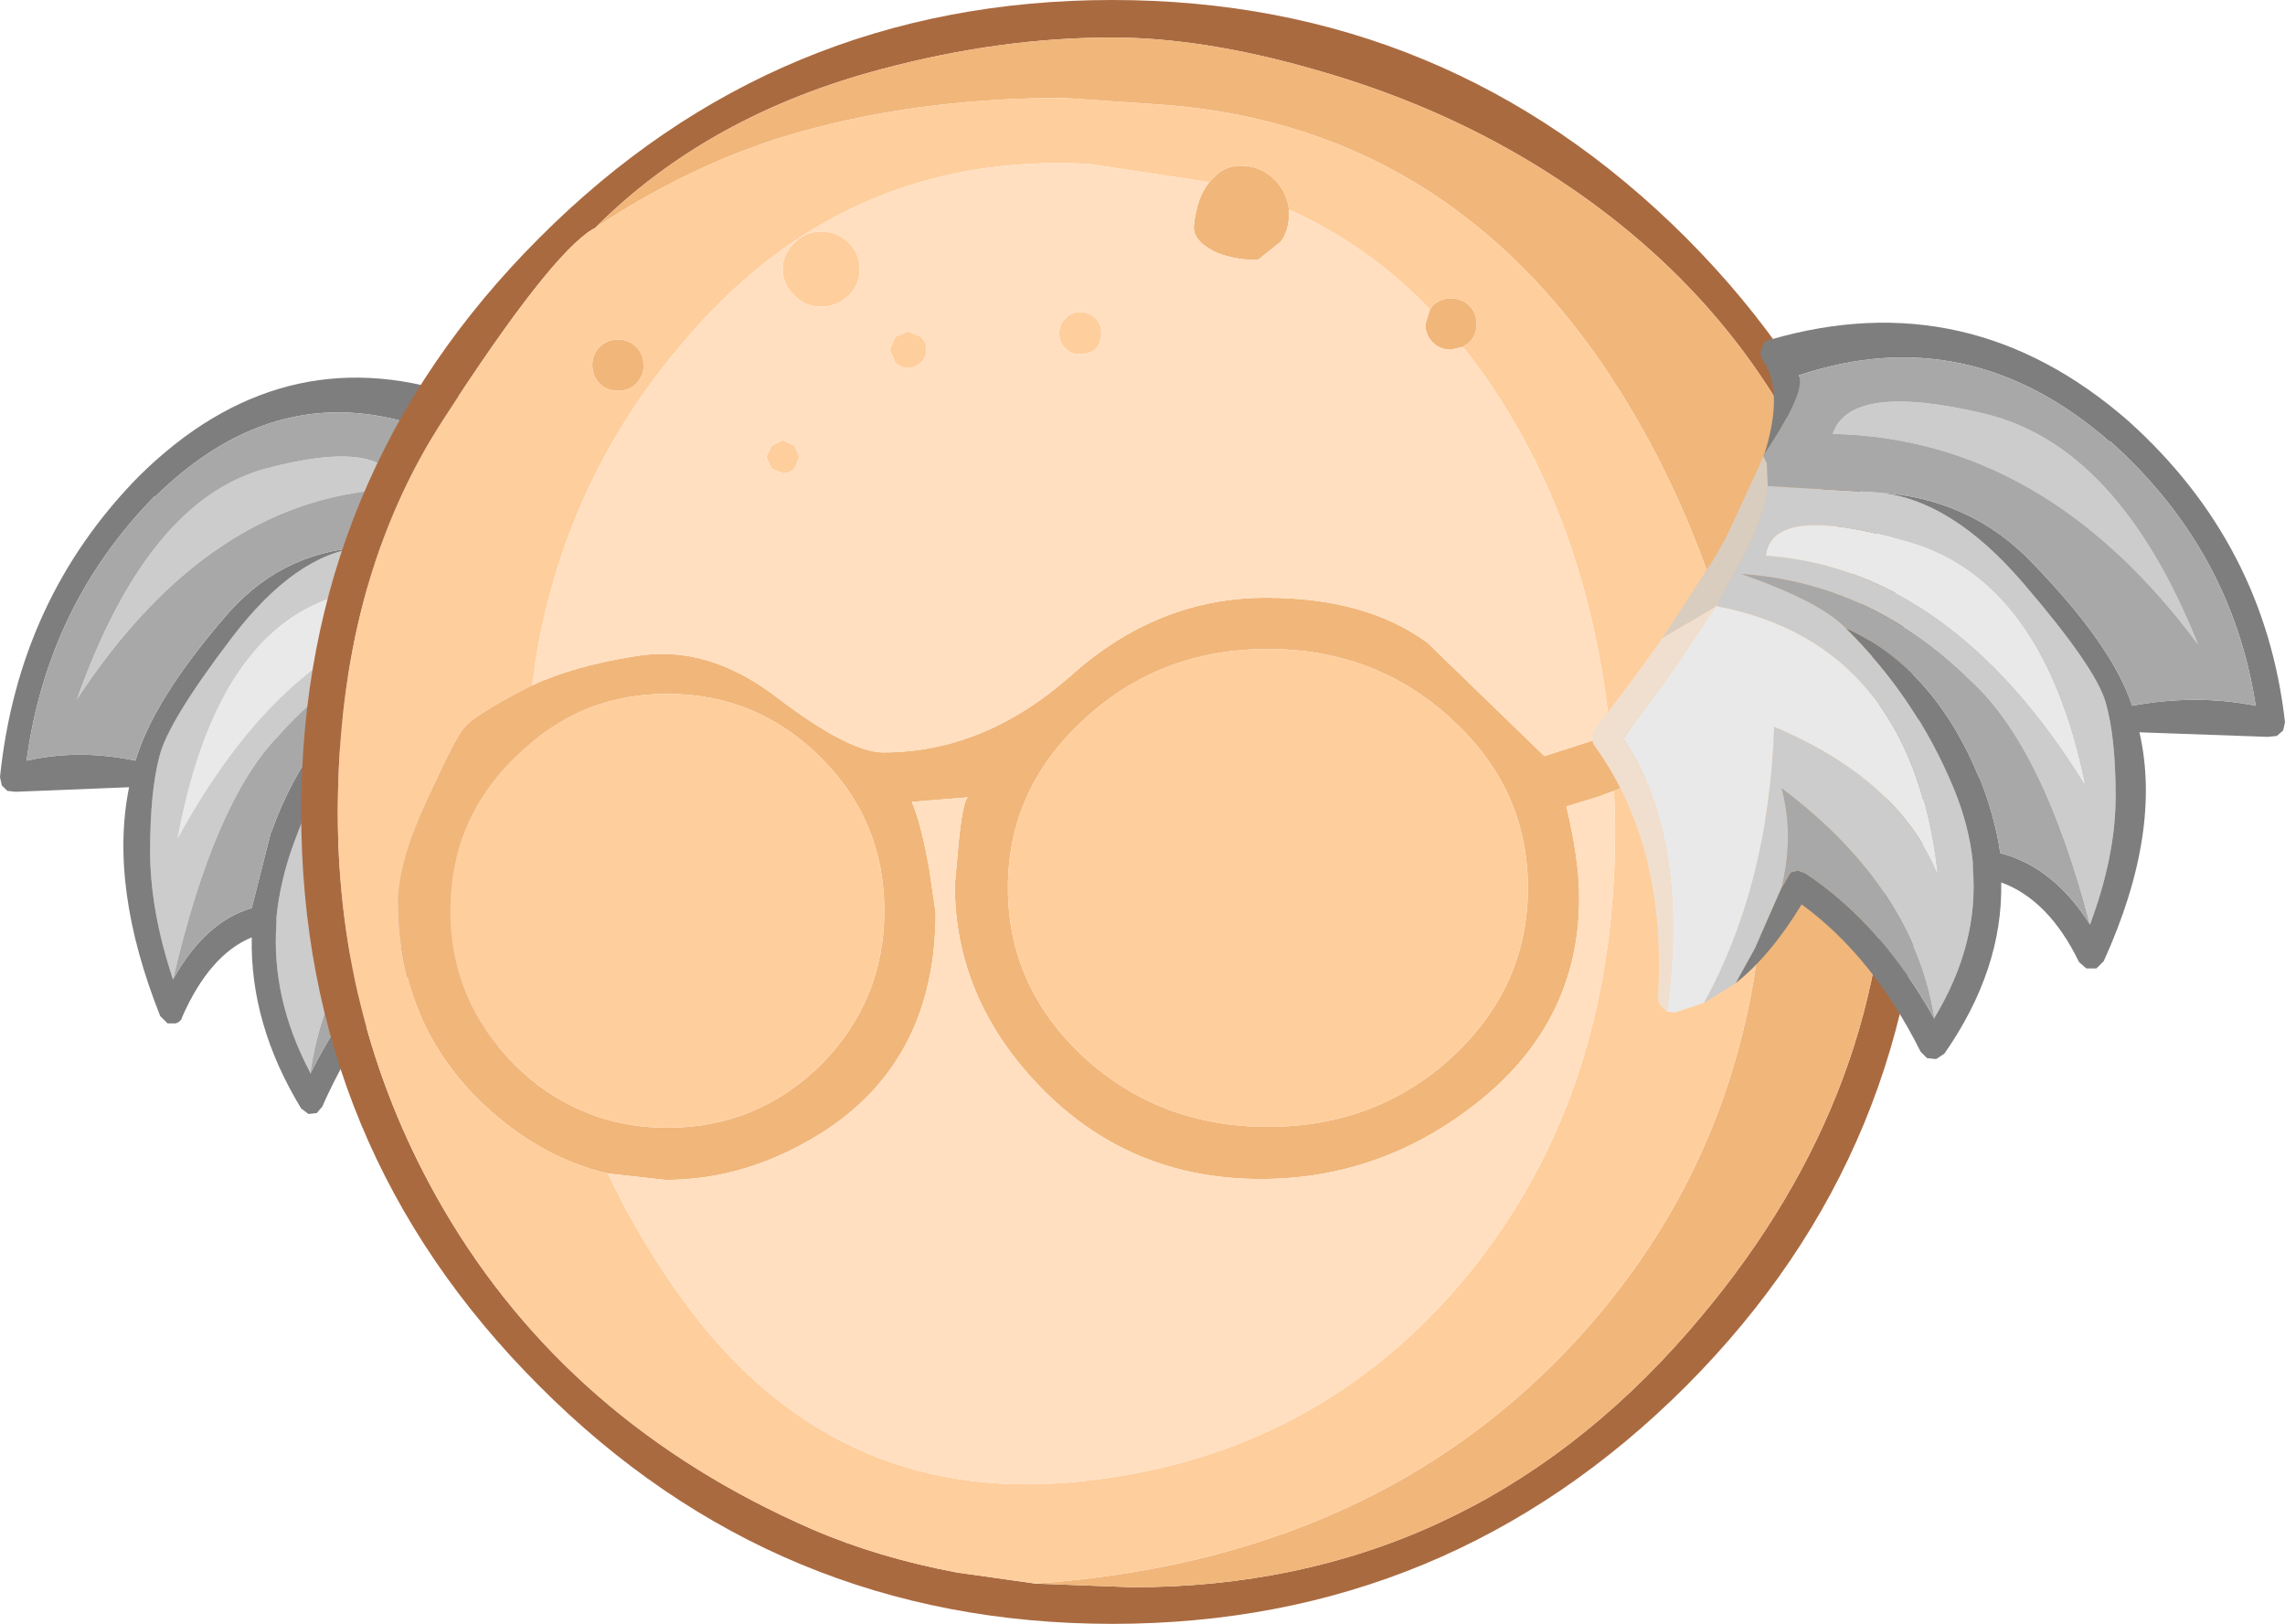 <?xml version="1.0" encoding="UTF-8" standalone="no"?>
<svg xmlns:ffdec="https://www.free-decompiler.com/flash" xmlns:xlink="http://www.w3.org/1999/xlink" ffdec:objectType="shape" height="88.7px" width="124.8px" xmlns="http://www.w3.org/2000/svg">
  <g transform="matrix(1.0, 0.0, 0.0, 1.0, 61.2, 62.85)">
    <path d="M-42.95 -30.25 Q-36.4 -32.4 -36.1 -29.5 -45.1 -28.75 -51.5 -17.05 -49.45 -28.15 -42.95 -30.25 M-31.3 -4.6 L-31.65 -4.55 -31.7 -4.55 -33.05 -5.05 -33.1 -5.05 Q-36.25 -11.5 -36.5 -20.15 -42.45 -17.3 -44.35 -12.2 -43.1 -24.75 -33.65 -26.75 L-33.6 -26.65 -33.5 -26.4 -32.05 -23.95 -31.9 -23.7 -31.5 -23.05 -29.2 -19.5 Q-32.45 -14.15 -31.3 -4.6" fill="#e9e9e9" fill-rule="evenodd" stroke="none"/>
    <path d="M-41.5 -32.95 L-36.2 -33.3 Q-36.05 -32.15 -35.5 -30.55 L-35.05 -29.55 -33.65 -26.75 Q-43.1 -24.75 -44.35 -12.2 -42.45 -17.3 -36.5 -20.15 -36.25 -11.5 -33.1 -5.05 L-34.65 -6.15 -35.55 -8.05 -36.85 -11.35 Q-37.45 -14.25 -36.85 -16.8 -43.2 -11.4 -44.25 -4.25 -46.4 -8.3 -46.1 -12.45 L-46.1 -12.75 Q-45.9 -14.75 -45.15 -16.8 -43.35 -21.75 -39.95 -25.55 -38.7 -27.0 -34.9 -28.5 -41.25 -28.0 -46.0 -22.65 -49.5 -19.05 -51.75 -9.35 -53.0 -13.1 -53.0 -16.35 -53.0 -19.6 -52.5 -21.5 -52.05 -23.4 -48.55 -28.0 -45.05 -32.6 -41.5 -32.95 M-42.95 -30.25 Q-49.45 -28.15 -51.5 -17.05 -45.1 -28.75 -36.1 -29.5 -36.4 -32.4 -42.95 -30.25 M-46.7 -37.25 Q-40.15 -39.0 -39.35 -36.15 -49.6 -35.9 -57.0 -24.65 -53.15 -35.5 -46.7 -37.25" fill="#cccccc" fill-rule="evenodd" stroke="none"/>
    <path d="M-36.0 -35.0 Q-38.05 -38.45 -37.7 -39.35 -45.9 -42.45 -52.75 -35.7 L-52.75 -35.75 Q-58.6 -29.8 -59.75 -21.3 -56.9 -21.95 -53.8 -21.3 -52.85 -24.55 -49.0 -29.05 -46.0 -32.65 -41.5 -32.95 -45.05 -32.6 -48.55 -28.0 -52.05 -23.4 -52.5 -21.5 -53.0 -19.6 -53.0 -16.35 -53.0 -13.1 -51.75 -9.35 -50.0 -12.5 -47.45 -13.25 L-46.4 -17.4 -46.4 -17.35 Q-44.25 -23.35 -39.95 -25.55 -43.35 -21.75 -45.15 -16.8 -45.9 -14.75 -46.1 -12.75 L-46.1 -12.45 Q-46.4 -8.3 -44.25 -4.25 L-44.25 -4.2 Q-41.65 -9.4 -38.0 -12.15 L-37.65 -12.3 -37.3 -12.2 -36.85 -11.35 -35.55 -8.05 -34.65 -6.15 Q-36.3 -7.65 -37.8 -10.45 -41.3 -7.6 -43.6 -2.4 L-43.9 -2.05 -44.35 -2.0 -44.75 -2.3 Q-47.55 -6.9 -47.45 -11.65 -49.75 -10.7 -51.25 -7.3 -51.3 -7.05 -51.6 -6.95 L-52.05 -6.95 -52.45 -7.35 Q-55.25 -14.4 -54.15 -19.85 L-60.35 -19.6 -60.8 -19.65 -61.1 -19.95 -61.2 -20.4 Q-60.2 -30.15 -53.6 -36.85 -45.9 -44.45 -36.3 -41.3 L-35.95 -41.05 -35.85 -40.6 -35.95 -40.15 Q-37.0 -38.45 -36.0 -35.0" fill="#7e7e7e" fill-rule="evenodd" stroke="none"/>
    <path d="M-41.5 -32.95 Q-46.0 -32.65 -49.0 -29.05 -52.85 -24.55 -53.8 -21.3 -56.9 -21.95 -59.75 -21.3 -58.6 -29.8 -52.75 -35.75 L-52.75 -35.7 Q-45.9 -42.45 -37.7 -39.35 -38.05 -38.45 -36.0 -35.0 L-35.95 -35.0 -35.95 -34.95 -36.15 -34.55 -36.2 -33.3 -41.5 -32.95 M-36.85 -11.35 L-37.3 -12.2 -37.65 -12.3 -38.0 -12.15 Q-41.65 -9.4 -44.25 -4.2 L-44.25 -4.25 Q-43.2 -11.4 -36.85 -16.8 -37.45 -14.25 -36.85 -11.35 M-39.95 -25.55 Q-44.25 -23.35 -46.4 -17.35 L-46.4 -17.4 -47.45 -13.25 Q-50.0 -12.5 -51.75 -9.35 -49.5 -19.05 -46.0 -22.65 -41.25 -28.0 -34.9 -28.5 -38.7 -27.0 -39.95 -25.55 M-46.7 -37.25 Q-53.15 -35.5 -57.0 -24.65 -49.6 -35.9 -39.35 -36.15 -40.15 -39.0 -46.7 -37.25" fill="#a8a8a8" fill-rule="evenodd" stroke="none"/>
    <path d="M-36.2 -33.3 L-36.15 -34.55 -35.95 -34.95 -35.85 -34.55 -34.2 -30.55 -33.7 -29.55 -31.1 -25.0 -33.6 -26.65 -33.65 -26.75 -35.05 -29.55 -35.5 -30.55 Q-36.05 -32.15 -36.2 -33.3" fill="#d9cdc0" fill-rule="evenodd" stroke="none"/>
    <path d="M-31.1 -25.0 L-29.85 -23.05 -27.8 -20.0 -27.7 -19.55 -27.8 -19.1 Q-31.3 -13.6 -30.9 -5.35 L-31.0 -4.9 -31.3 -4.6 Q-32.45 -14.15 -29.2 -19.5 L-31.5 -23.05 -31.9 -23.7 -32.05 -23.95 -33.5 -26.4 -33.6 -26.65 -31.1 -25.0" fill="#f0dfce" fill-rule="evenodd" stroke="none"/>
    <path d="M-4.65 23.65 L0.65 23.85 Q18.85 23.85 31.0 9.9 41.85 -2.55 41.85 -17.35 41.85 -40.75 24.65 -52.55 18.4 -56.85 10.6 -59.05 4.5 -60.8 -0.45 -60.8 -6.55 -60.8 -12.95 -59.1 -22.5 -56.6 -28.7 -50.4 L-28.75 -50.35 -28.8 -50.35 Q-31.15 -48.95 -36.95 -40.0 -42.75 -31.1 -42.75 -18.45 -42.75 -6.75 -37.0 3.15 -30.15 14.9 -16.8 20.7 -13.2 22.25 -8.9 23.05 L-4.65 23.65 M43.85 -18.5 Q43.85 -0.15 30.9 12.85 17.9 25.85 -0.45 25.85 -18.8 25.85 -31.75 12.85 -44.75 -0.15 -44.75 -18.5 -44.75 -36.85 -31.75 -49.85 -18.8 -62.85 -0.45 -62.85 17.9 -62.85 30.9 -49.85 43.85 -36.85 43.85 -18.5" fill="#aa6a40" fill-rule="evenodd" stroke="none"/>
    <path d="M4.85 -52.9 L5.35 -53.4 Q5.9 -53.8 6.55 -53.8 7.65 -53.8 8.4 -53.05 9.1 -52.35 9.2 -51.4 L9.2 -51.15 Q9.2 -50.25 8.75 -49.65 L7.5 -48.65 Q6.05 -48.65 5.05 -49.15 4.0 -49.7 4.0 -50.45 4.15 -52.05 4.85 -52.9 M16.9 -45.95 L17.05 -46.15 Q17.45 -46.55 18.05 -46.55 18.65 -46.55 19.05 -46.15 19.45 -45.75 19.45 -45.15 19.45 -44.55 19.05 -44.15 L18.7 -43.9 18.05 -43.75 Q17.45 -43.75 17.05 -44.15 16.65 -44.55 16.65 -45.15 L16.9 -45.95 M26.75 -22.7 L29.1 -23.5 30.3 -23.7 Q30.8 -23.7 31.2 -23.3 31.7 -22.85 31.7 -22.1 31.7 -21.6 31.05 -21.25 L26.95 -19.65 26.0 -19.3 24.35 -18.8 Q25.05 -15.9 25.05 -13.8 25.05 -6.85 19.2 -2.4 14.05 1.55 7.65 1.55 0.45 1.55 -4.45 -3.55 -9.05 -8.35 -9.05 -14.5 L-8.8 -17.25 Q-8.55 -19.3 -8.3 -19.3 L-11.4 -19.05 Q-10.9 -17.9 -10.45 -15.4 L-10.1 -13.0 Q-10.1 -5.1 -16.05 -1.15 -20.25 1.6 -24.85 1.6 L-28.0 1.25 Q-31.6 0.4 -34.6 -2.35 -39.45 -6.8 -39.45 -13.65 -39.45 -15.8 -37.85 -19.2 -36.3 -22.65 -35.8 -23.15 -35.35 -23.7 -32.95 -25.0 L-32.15 -25.4 Q-29.95 -26.45 -26.55 -27.0 -22.55 -27.7 -18.7 -24.7 -14.8 -21.75 -12.95 -21.75 -7.45 -21.75 -2.7 -25.95 2.05 -30.2 7.95 -30.2 13.4 -30.2 16.75 -27.75 L23.15 -21.55 25.65 -22.35 26.75 -22.7 M-28.7 -50.4 Q-22.5 -56.6 -12.95 -59.1 -6.55 -60.8 -0.45 -60.8 4.5 -60.8 10.6 -59.05 18.4 -56.85 24.65 -52.55 41.85 -40.75 41.85 -17.35 41.85 -2.55 31.0 9.9 18.85 23.85 0.65 23.85 L-4.65 23.65 Q13.9 22.35 24.95 10.3 35.2 -0.9 35.2 -16.9 35.2 -20.25 33.8 -25.8 31.95 -33.25 28.55 -39.35 19.25 -56.0 2.0 -57.15 L-3.1 -57.5 Q-10.35 -57.5 -16.55 -55.9 -22.75 -54.35 -28.7 -50.4 M18.1 -5.1 Q22.25 -8.95 22.25 -14.35 22.25 -19.75 18.1 -23.55 13.95 -27.4 8.05 -27.4 2.15 -27.4 -2.0 -23.55 -6.15 -19.75 -6.15 -14.35 -6.15 -8.95 -2.0 -5.1 2.15 -1.3 8.05 -1.3 13.95 -1.3 18.1 -5.1 M-28.85 -42.9 Q-28.85 -43.5 -28.45 -43.9 -28.05 -44.3 -27.45 -44.3 -26.85 -44.3 -26.45 -43.9 -26.05 -43.5 -26.05 -42.9 -26.05 -42.3 -26.45 -41.9 -26.85 -41.5 -27.45 -41.5 -28.05 -41.5 -28.45 -41.9 -28.85 -42.3 -28.85 -42.9 M-36.6 -13.1 Q-36.6 -8.2 -33.1 -4.7 -31.45 -3.05 -29.45 -2.2 -27.3 -1.25 -24.75 -1.25 -19.85 -1.25 -16.35 -4.7 -12.9 -8.2 -12.9 -13.1 -12.9 -18.0 -16.35 -21.45 -19.85 -24.95 -24.75 -24.95 -29.2 -24.95 -32.45 -22.05 L-33.1 -21.45 Q-36.6 -18.0 -36.6 -13.1" fill="#f1b67a" fill-rule="evenodd" stroke="none"/>
    <path d="M9.2 -51.4 Q9.1 -52.35 8.4 -53.05 7.65 -53.8 6.55 -53.8 5.9 -53.8 5.35 -53.4 L4.85 -52.9 -1.75 -53.9 Q-15.25 -54.6 -24.1 -43.9 -30.8 -35.95 -32.15 -25.4 L-32.95 -25.0 Q-35.35 -23.7 -35.8 -23.15 -36.3 -22.65 -37.85 -19.2 -39.45 -15.8 -39.45 -13.65 -39.45 -6.8 -34.6 -2.35 -31.6 0.4 -28.0 1.25 -26.25 4.95 -23.8 8.3 -15.7 19.35 -2.5 18.1 10.7 16.85 19.0 6.75 27.25 -3.4 27.0 -18.3 L26.95 -19.65 31.05 -21.25 Q31.7 -21.6 31.7 -22.1 31.7 -22.85 31.2 -23.3 30.8 -23.7 30.3 -23.7 L29.1 -23.5 26.75 -22.7 Q25.6 -34.7 19.25 -43.2 L18.7 -43.9 19.05 -44.15 Q19.45 -44.55 19.45 -45.15 19.45 -45.75 19.05 -46.15 18.65 -46.55 18.05 -46.55 17.45 -46.55 17.05 -46.15 L16.9 -45.95 Q13.55 -49.45 9.2 -51.4 M-4.65 23.65 L-8.9 23.05 Q-13.2 22.25 -16.8 20.7 -30.15 14.9 -37.0 3.15 -42.75 -6.75 -42.75 -18.45 -42.75 -31.1 -36.95 -40.0 -31.15 -48.95 -28.8 -50.35 L-28.75 -50.35 -28.7 -50.4 Q-22.75 -54.35 -16.55 -55.9 -10.35 -57.5 -3.1 -57.5 L2.0 -57.15 Q19.25 -56.0 28.55 -39.35 31.95 -33.25 33.8 -25.8 35.2 -20.25 35.2 -16.9 35.2 -0.9 24.95 10.3 13.9 22.35 -4.65 23.65 M18.1 -5.1 Q13.95 -1.3 8.05 -1.3 2.15 -1.3 -2.0 -5.1 -6.15 -8.95 -6.15 -14.35 -6.15 -19.75 -2.0 -23.55 2.15 -27.4 8.05 -27.4 13.95 -27.4 18.1 -23.55 22.25 -19.75 22.25 -14.35 22.25 -8.95 18.1 -5.1 M-17.8 -38.5 L-17.55 -37.9 -17.8 -37.25 Q-18.1 -37.0 -18.45 -37.0 L-19.05 -37.25 -19.35 -37.9 -19.05 -38.5 -18.45 -38.8 -17.8 -38.5 M-10.9 -44.45 Q-10.6 -44.15 -10.6 -43.75 -10.6 -43.35 -10.9 -43.05 -11.2 -42.75 -11.6 -42.75 -12.0 -42.75 -12.3 -43.05 L-12.6 -43.75 -12.3 -44.45 -11.6 -44.75 -10.9 -44.45 M-1.35 -45.45 Q-1.05 -45.15 -1.05 -44.65 -1.05 -44.15 -1.35 -43.8 -1.7 -43.5 -2.2 -43.5 -2.7 -43.5 -3.0 -43.8 -3.35 -44.15 -3.35 -44.65 -3.35 -45.15 -3.0 -45.45 -2.7 -45.8 -2.2 -45.8 -1.7 -45.8 -1.35 -45.45 M-17.8 -49.6 Q-17.2 -50.2 -16.35 -50.2 -15.5 -50.2 -14.85 -49.6 -14.25 -49.0 -14.25 -48.15 -14.25 -47.3 -14.85 -46.7 -15.5 -46.1 -16.35 -46.1 -17.2 -46.1 -17.8 -46.7 -18.45 -47.3 -18.45 -48.15 -18.45 -49.0 -17.8 -49.6 M-28.85 -42.9 Q-28.85 -42.3 -28.45 -41.9 -28.05 -41.5 -27.45 -41.5 -26.85 -41.5 -26.45 -41.9 -26.05 -42.3 -26.05 -42.9 -26.05 -43.5 -26.45 -43.9 -26.85 -44.3 -27.45 -44.3 -28.05 -44.3 -28.45 -43.9 -28.85 -43.5 -28.85 -42.9 M-36.6 -13.1 Q-36.6 -18.0 -33.1 -21.45 L-32.45 -22.05 Q-29.2 -24.95 -24.75 -24.95 -19.85 -24.95 -16.35 -21.45 -12.9 -18.0 -12.9 -13.1 -12.9 -8.2 -16.35 -4.7 -19.85 -1.25 -24.75 -1.25 -27.3 -1.25 -29.45 -2.2 -31.45 -3.05 -33.1 -4.7 -36.6 -8.2 -36.6 -13.1" fill="#ffce9d" fill-rule="evenodd" stroke="none"/>
    <path d="M4.85 -52.9 Q4.15 -52.05 4.0 -50.45 4.0 -49.7 5.05 -49.15 6.05 -48.65 7.5 -48.65 L8.75 -49.65 Q9.2 -50.25 9.2 -51.15 L9.2 -51.4 Q13.55 -49.45 16.9 -45.95 L16.65 -45.15 Q16.65 -44.55 17.05 -44.15 17.45 -43.75 18.05 -43.75 L18.7 -43.9 19.25 -43.2 Q25.6 -34.7 26.75 -22.7 L25.65 -22.35 23.15 -21.55 16.75 -27.75 Q13.4 -30.2 7.95 -30.2 2.05 -30.2 -2.7 -25.95 -7.45 -21.75 -12.95 -21.75 -14.8 -21.75 -18.7 -24.7 -22.55 -27.7 -26.55 -27.0 -29.95 -26.45 -32.15 -25.4 -30.8 -35.95 -24.1 -43.9 -15.25 -54.6 -1.75 -53.9 L4.85 -52.9 M26.95 -19.65 L27.0 -18.3 Q27.25 -3.4 19.0 6.75 10.7 16.85 -2.5 18.1 -15.7 19.35 -23.8 8.3 -26.25 4.95 -28.0 1.25 L-24.85 1.6 Q-20.25 1.6 -16.05 -1.15 -10.1 -5.1 -10.1 -13.0 L-10.45 -15.4 Q-10.9 -17.9 -11.4 -19.05 L-8.3 -19.3 Q-8.55 -19.3 -8.8 -17.25 L-9.05 -14.5 Q-9.05 -8.35 -4.45 -3.55 0.45 1.55 7.65 1.55 14.05 1.55 19.2 -2.4 25.05 -6.85 25.05 -13.8 25.05 -15.9 24.35 -18.8 L26.0 -19.3 26.95 -19.65 M-17.8 -49.6 Q-18.45 -49.0 -18.45 -48.15 -18.45 -47.3 -17.8 -46.7 -17.2 -46.1 -16.35 -46.1 -15.5 -46.1 -14.85 -46.7 -14.25 -47.3 -14.25 -48.15 -14.25 -49.0 -14.85 -49.6 -15.5 -50.2 -16.35 -50.2 -17.2 -50.2 -17.8 -49.6 M-1.35 -45.45 Q-1.7 -45.8 -2.2 -45.8 -2.7 -45.8 -3.0 -45.45 -3.35 -45.15 -3.35 -44.65 -3.35 -44.15 -3.0 -43.8 -2.7 -43.5 -2.2 -43.5 -1.7 -43.5 -1.35 -43.8 -1.05 -44.15 -1.05 -44.65 -1.05 -45.15 -1.35 -45.45 M-10.9 -44.45 L-11.6 -44.75 -12.3 -44.45 -12.6 -43.75 -12.3 -43.05 Q-12.0 -42.75 -11.6 -42.75 -11.2 -42.75 -10.9 -43.05 -10.6 -43.35 -10.6 -43.75 -10.6 -44.15 -10.9 -44.45 M-17.8 -38.5 L-18.45 -38.8 -19.05 -38.5 -19.35 -37.9 -19.05 -37.25 -18.45 -37.0 Q-18.1 -37.0 -17.8 -37.25 L-17.55 -37.9 -17.8 -38.5" fill="#ffdfbf" fill-rule="evenodd" stroke="none"/>
    <path d="M41.35 -35.95 Q45.35 -35.6 49.3 -31.0 53.25 -26.4 53.8 -24.5 54.35 -22.6 54.35 -19.35 54.35 -16.1 52.95 -12.35 50.4 -22.05 46.45 -25.65 41.05 -31.0 33.9 -31.5 38.2 -30.0 39.6 -28.55 43.45 -24.75 45.5 -19.8 46.35 -17.75 46.55 -15.75 L46.55 -15.45 Q46.9 -11.3 44.45 -7.25 43.3 -14.4 36.1 -19.8 36.8 -17.25 36.1 -14.35 L34.65 -11.05 33.6 -9.15 31.85 -8.05 Q35.4 -14.5 35.7 -23.15 42.45 -20.3 44.6 -15.2 43.15 -27.75 32.5 -29.75 L32.3 -29.4 32.5 -29.7 34.05 -32.55 34.55 -33.55 Q35.2 -35.15 35.35 -36.3 L41.35 -35.95 M47.2 -40.25 Q54.5 -38.5 58.85 -27.65 50.5 -38.9 38.9 -39.15 39.85 -42.0 47.2 -40.25 M43.0 -33.25 Q35.6 -35.4 35.25 -32.5 45.4 -31.75 52.65 -20.05 50.35 -31.15 43.0 -33.25" fill="#cccccc" fill-rule="evenodd" stroke="none"/>
    <path d="M35.15 -38.0 Q36.25 -41.45 35.1 -43.15 34.95 -43.35 34.95 -43.6 L35.1 -44.05 Q35.25 -44.25 35.5 -44.3 46.35 -47.45 55.05 -39.85 62.5 -33.15 63.6 -23.4 L63.5 -22.95 63.15 -22.65 62.65 -22.6 55.65 -22.85 Q56.9 -17.4 53.7 -10.35 L53.3 -9.95 52.75 -9.95 52.35 -10.3 Q50.7 -13.7 48.1 -14.65 48.2 -9.9 45.0 -5.3 L44.55 -5.0 44.05 -5.05 43.7 -5.4 Q41.1 -10.6 37.2 -13.45 35.5 -10.65 33.6 -9.15 L34.65 -11.05 36.1 -14.35 36.6 -15.2 37.0 -15.3 37.4 -15.15 Q41.55 -12.4 44.45 -7.2 L44.45 -7.25 Q46.9 -11.3 46.55 -15.45 L46.55 -15.75 Q46.35 -17.75 45.5 -19.8 43.45 -24.75 39.6 -28.55 44.45 -26.35 46.9 -20.35 L46.9 -20.4 Q47.75 -18.3 48.05 -16.25 50.95 -15.5 52.95 -12.35 54.35 -16.1 54.35 -19.35 54.35 -22.6 53.8 -24.5 53.25 -26.4 49.3 -31.0 45.35 -35.6 41.35 -35.95 46.45 -35.65 49.85 -32.05 54.2 -27.55 55.25 -24.3 58.75 -24.95 62.0 -24.3 60.7 -32.8 54.05 -38.75 L54.05 -38.7 Q46.35 -45.45 37.05 -42.35 37.45 -41.45 35.15 -38.0" fill="#7e7e7e" fill-rule="evenodd" stroke="none"/>
    <path d="M29.6 -28.0 L32.55 -32.55 33.1 -33.55 34.95 -37.55 35.1 -37.95 35.3 -37.55 35.35 -36.3 Q35.2 -35.15 34.55 -33.55 L34.05 -32.55 32.5 -29.7 29.6 -28.0" fill="#d9cdc0" fill-rule="evenodd" stroke="none"/>
    <path d="M35.15 -38.0 Q37.45 -41.45 37.05 -42.35 46.35 -45.45 54.05 -38.7 L54.05 -38.75 Q60.7 -32.8 62.0 -24.3 58.75 -24.95 55.25 -24.3 54.2 -27.55 49.85 -32.05 46.45 -35.65 41.35 -35.95 L35.35 -36.3 35.3 -37.55 35.1 -37.95 35.1 -38.0 35.15 -38.0 M52.95 -12.35 Q50.95 -15.5 48.05 -16.25 47.75 -18.3 46.9 -20.4 L46.9 -20.35 Q44.45 -26.35 39.6 -28.55 38.2 -30.0 33.9 -31.5 41.05 -31.0 46.45 -25.65 50.4 -22.05 52.95 -12.35 M44.45 -7.25 L44.45 -7.2 Q41.55 -12.4 37.4 -15.15 L37.0 -15.3 36.6 -15.2 36.1 -14.35 Q36.8 -17.25 36.1 -19.8 43.3 -14.4 44.45 -7.25 M47.2 -40.25 Q39.85 -42.0 38.9 -39.15 50.5 -38.9 58.85 -27.65 54.5 -38.5 47.2 -40.25" fill="#a8a8a8" fill-rule="evenodd" stroke="none"/>
    <path d="M31.85 -8.05 L31.8 -8.05 30.3 -7.55 30.2 -7.55 29.85 -7.6 Q31.1 -17.15 27.45 -22.5 L30.05 -26.05 30.5 -26.7 30.65 -26.95 32.3 -29.4 32.5 -29.75 Q43.15 -27.75 44.6 -15.2 42.45 -20.3 35.7 -23.15 35.4 -14.5 31.85 -8.05 M31.8 -8.05 L31.75 -8.05 31.8 -8.05 M43.0 -33.25 Q50.35 -31.15 52.65 -20.05 45.4 -31.75 35.25 -32.5 35.6 -35.4 43.0 -33.25" fill="#e9e9e9" fill-rule="evenodd" stroke="none"/>
    <path d="M30.2 -7.55 L29.85 -7.6 29.5 -7.9 Q29.35 -8.1 29.35 -8.35 29.85 -16.6 25.9 -22.1 25.75 -22.3 25.75 -22.55 L25.9 -23.0 28.2 -26.05 29.6 -28.0 32.5 -29.7 32.3 -29.4 30.65 -26.95 30.5 -26.7 30.05 -26.05 27.45 -22.5 Q31.1 -17.15 29.85 -7.6 L30.2 -7.55" fill="#f0dfce" fill-rule="evenodd" stroke="none"/>
  </g>
</svg>
